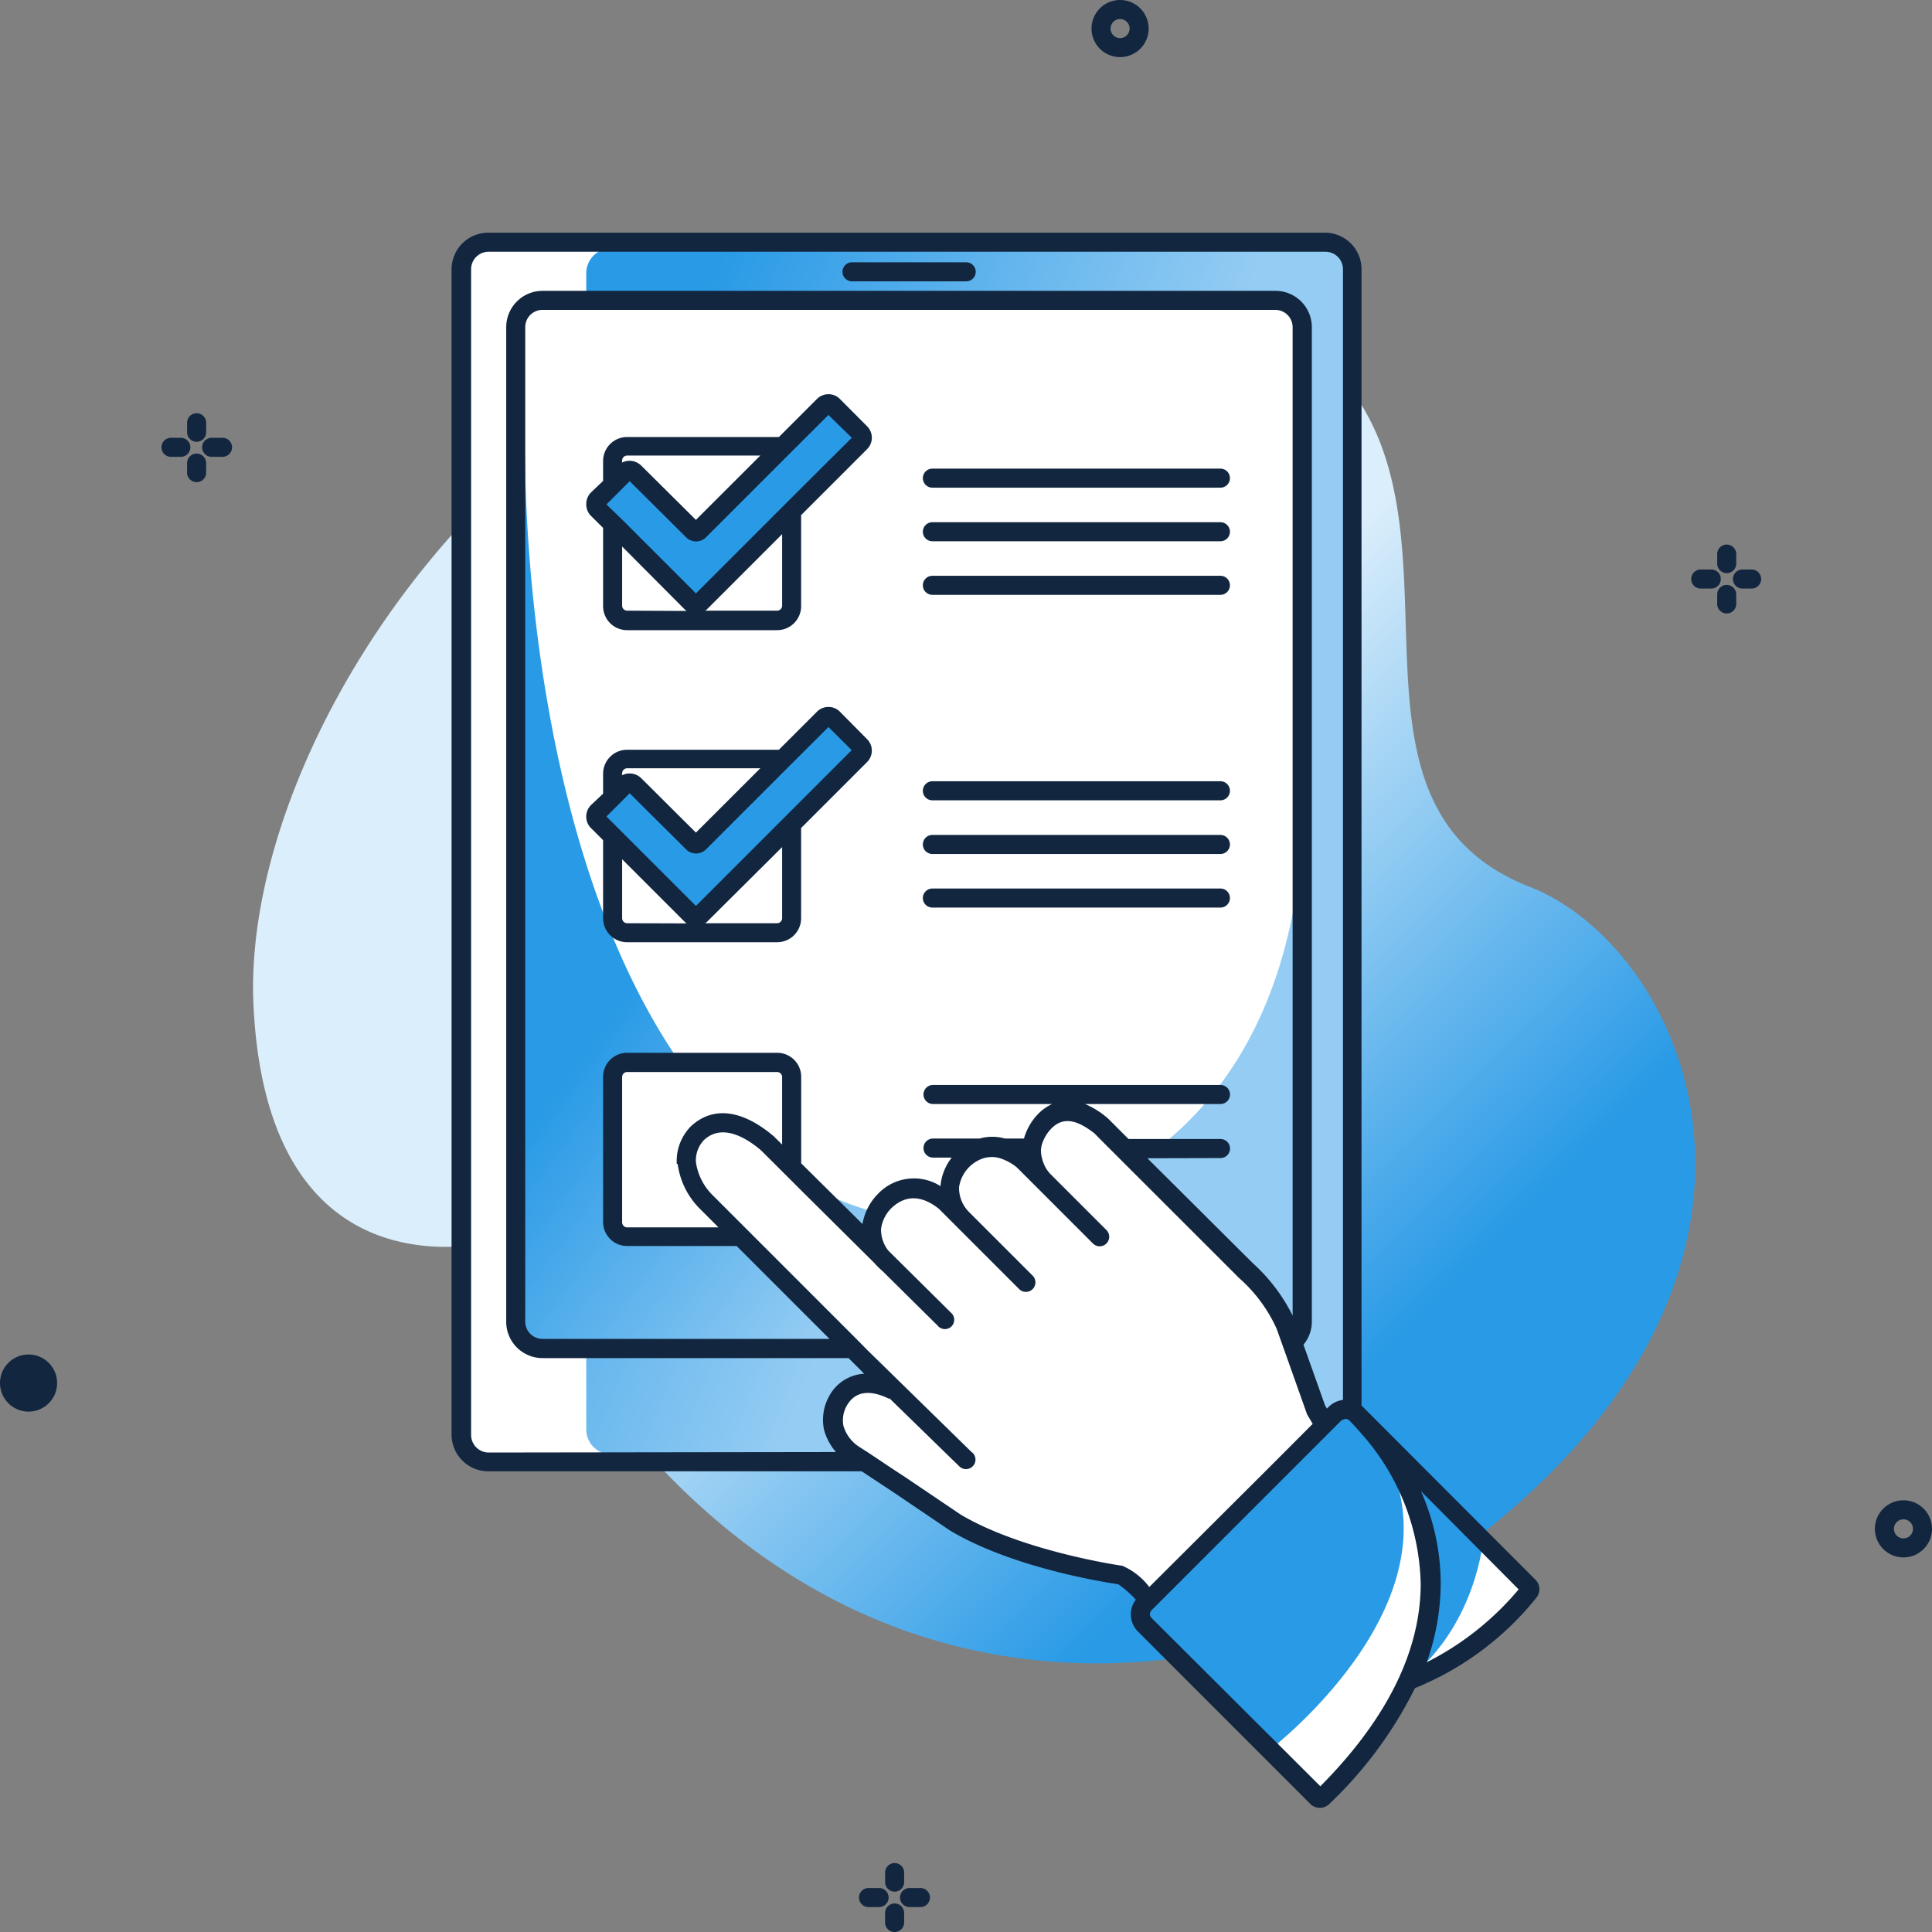 <svg id="tarea" xmlns="http://www.w3.org/2000/svg" xmlns:xlink="http://www.w3.org/1999/xlink" width="195" height="195" viewBox="0 0 195 195">
  <rect x="0" y="0" width="195" height="195" fill="#808080" stroke="none"/>
  <defs>
    <linearGradient id="linear-gradient" x1="-0.022" y1="0.91" x2="0.24" y2="1.182" gradientUnits="objectBoundingBox">
      <stop offset="0" stop-color="#dbeefb"/>
      <stop offset="1" stop-color="#299ae6"/>
    </linearGradient>
    <linearGradient id="linear-gradient-2" x1="-0.521" y1="1.101" x2="-0.018" y2="1.421" gradientUnits="objectBoundingBox">
      <stop offset="0" stop-color="#299ae6"/>
      <stop offset="1" stop-color="#94ccf3"/>
    </linearGradient>
    <linearGradient id="linear-gradient-3" x1="-0.413" y1="1.253" x2="-0.093" y2="1.528" xlink:href="#linear-gradient-2"/>
  </defs>
  <g id="Icon_44">
    <path id="Contour_42_" d="M106.063,184.925a2.738,2.738,0,0,0-2.882-1.412c-5.668.961-21.988,1.46-23.256-23.947-1.576-30.806,35.811-83.418,90.641-72.957,44.053,8.405,11.162,50.306,38.145,60.882,15.792,6.186,30.067,37.914-5,65.474-18.962,14.9-67.645,28.068-97.644-28.04Z" transform="translate(-54.335 -57.992)" fill="url(#linear-gradient)"/>
    <path id="Contour-2_39_" d="M2.882,433.291a2.882,2.882,0,1,1,2.882-2.882A2.882,2.882,0,0,1,2.882,433.291Zm0-3.842a.951.951,0,1,1,0,.019Z" transform="translate(0 -290.816)" fill="#12263f"/>
    <path id="Contour-3_39_" d="M347.409,5.764a2.882,2.882,0,1,1,2.882-2.882A2.882,2.882,0,0,1,347.409,5.764Zm0-3.842a.961.961,0,1,0,.961.961A.961.961,0,0,0,347.409,1.921Z" transform="translate(-234.357)" fill="#12263f"/>
    <path id="Contour-4_39_" d="M594.667,479.312a2.882,2.882,0,1,1,2.882-2.882A2.882,2.882,0,0,1,594.667,479.312Zm0-3.842a.961.961,0,1,0,.961.961A.961.961,0,0,0,594.667,475.469Z" transform="translate(-402.549 -322.12)" fill="#12263f"/>
    <g id="Group_39_" transform="translate(16.33 41.709)">
      <path id="Contour-5_39_" d="M53.95,139.144a.961.961,0,0,0-.961-.961h-.961a.961.961,0,1,0,0,1.921h.961A.961.961,0,0,0,53.95,139.144Z" transform="translate(-51.068 -135.705)" fill="#12263f"/>
      <path id="Contour-6_39_" d="M60.019,133.315a.961.961,0,0,0,.961-.961v-1.028a.963.963,0,0,0-1.921,0v1.028A.961.961,0,0,0,60.019,133.315Z" transform="translate(-56.503 -130.433)" fill="#12263f"/>
      <path id="Contour-7_39_" d="M65.893,138.183H64.856a.961.961,0,1,0,0,1.921h1.037a.961.961,0,1,0,0-1.921Z" transform="translate(-59.793 -135.705)" fill="#12263f"/>
      <path id="Contour-8_39_" d="M60.019,143.17a.961.961,0,0,0-.961.961v1.037a.964.964,0,0,0,1.921,0v-1.037A.961.961,0,0,0,60.019,143.17Z" transform="translate(-56.503 -139.097)" fill="#12263f"/>
    </g>
    <g id="Group-2_39_" transform="translate(170.726 54.965)">
      <path id="Contour-9_39_" d="M536.857,180.719a.961.961,0,0,0-.961-.961H534.86a.961.961,0,1,0,0,1.921H535.9A.96.96,0,0,0,536.857,180.719Z" transform="translate(-533.899 -177.241)" fill="#12263f"/>
      <path id="Contour-10_39_" d="M542.97,174.77a.961.961,0,0,0,.961-.961v-1.028a.963.963,0,0,0-1.921,0v1.028A.961.961,0,0,0,542.97,174.77Z" transform="translate(-539.416 -171.888)" fill="#12263f"/>
      <path id="Contour-11_39_" d="M548.926,179.758H547.85a.964.964,0,0,0,0,1.921h1.037a.961.961,0,0,0,0-1.921Z" transform="translate(-542.788 -177.241)" fill="#12263f"/>
      <path id="Contour-12_39_" d="M542.97,184.625a.961.961,0,0,0-.961.961v1.037a.964.964,0,0,0,1.921,0v-1.037A.961.961,0,0,0,542.97,184.625Z" transform="translate(-539.416 -180.552)" fill="#12263f"/>
    </g>
    <g id="Group-3_39_" transform="translate(86.732 188.045)">
      <path id="Contour-13_39_" d="M274.189,596.892a.961.961,0,0,0-.961-.961h-1.037a.961.961,0,1,0,0,1.921h1.037A.961.961,0,0,0,274.189,596.892Z" transform="translate(-271.23 -593.414)" fill="#12263f"/>
      <path id="Contour-14_39_" d="M280.332,590.942a.961.961,0,0,0,.961-.961v-1.028a.963.963,0,0,0-1.921,0v1.028A.961.961,0,0,0,280.332,590.942Z" transform="translate(-276.768 -588.06)" fill="#12263f"/>
      <path id="Contour-15_39_" d="M286.175,595.931h-1.037a.961.961,0,1,0,0,1.921h1.037a.961.961,0,1,0,0-1.921Z" transform="translate(-280.037 -593.414)" fill="#12263f"/>
      <path id="Contour-16_39_" d="M280.332,600.8a.961.961,0,0,0-.961.961v1.037a.964.964,0,0,0,1.921,0v-1.037A.961.961,0,0,0,280.332,600.8Z" transform="translate(-276.768 -596.724)" fill="#12263f"/>
    </g>
    <path id="Contour-17_39_" d="M148.271,78.374h84.465a2.728,2.728,0,0,1,2.728,2.728V198.121a2.728,2.728,0,0,1-2.728,2.728H148.271a2.728,2.728,0,0,1-2.728-2.728V81.1A2.728,2.728,0,0,1,148.271,78.374Z" transform="translate(-99.002 -53.312)" fill="#fff"/>
    <path id="Contour-18_39_" d="M187.563,78.374h72.256a2.517,2.517,0,0,1,2.517,2.517V197.583a2.517,2.517,0,0,1-2.517,2.517H187.563a2.517,2.517,0,0,1-2.517-2.517V80.891a2.516,2.516,0,0,1,2.517-2.517Z" transform="translate(-125.873 -53.312)" fill="url(#linear-gradient-2)"/>
    <path id="Contour-19_39_" d="M165.564,93.184h73.889a2.718,2.718,0,0,1,2.718,2.718V197.091a2.718,2.718,0,0,1-2.718,2.718H165.564a2.718,2.718,0,0,1-2.718-2.718V95.9A2.718,2.718,0,0,1,165.564,93.184Z" transform="translate(-110.772 -63.386)" fill="#fff"/>
    <path id="Contour-20_39_" d="M163.707,139.085s-1.124,50.681,23.678,71.756a30.076,30.076,0,0,0,28.923,5.6c10.662-3.506,23.794-12.641,25.8-36.31v48.731l-2.68,2.69H165.465l-2.709-2.718Z" transform="translate(-110.711 -94.609)" fill="url(#linear-gradient-3)"/>
    <path id="Contour-21_39_" d="M214.955,130.884a.643.643,0,0,1-.2.48l-16.119,16.109a.691.691,0,0,1-.961,0l-9.423-9.423a.664.664,0,0,1-.2-.48.643.643,0,0,1,.2-.48l2.738-2.747a.711.711,0,0,1,.48-.192.681.681,0,0,1,.48.2l5.888,5.86a.452.452,0,0,0,.639.005l.005-.005,12.574-12.564a.691.691,0,0,1,.961,0l2.738,2.747A.622.622,0,0,1,214.955,130.884Z" transform="translate(-127.916 -86.697)" fill="#299ae6"/>
    <path id="Contour-22_39_" d="M214.955,229.559a.643.643,0,0,1-.2.48l-16.119,16.119a.692.692,0,0,1-.961,0l-9.423-9.423a.664.664,0,0,1-.2-.48.643.643,0,0,1,.2-.48l2.738-2.747a.691.691,0,0,1,.961,0l5.888,5.869a.461.461,0,0,0,.644,0l12.574-12.555a.672.672,0,0,1,.951-.01l.01.01,2.738,2.747A.624.624,0,0,1,214.955,229.559Z" transform="translate(-127.916 -153.827)" fill="#299ae6"/>
    <g id="Grupo_883800" data-name="Grupo 883800" transform="translate(61.833 107.24)">
      <path id="Contour-23_39_" d="M194.827,335.365h15.149a1.46,1.46,0,0,1,1.46,1.46v14.659a1.46,1.46,0,0,1-1.46,1.46H194.827a1.46,1.46,0,0,1-1.46-1.46V336.825A1.46,1.46,0,0,1,194.827,335.365Z" transform="translate(-193.367 -335.365)" fill="#fff"/>
      <circle id="Contour-24_39_" cx="2.68" cy="2.68" r="2.68" transform="translate(27.713 31.709)" fill="#fff"/>
      <path id="Contour-25_39_" d="M293.9,457.921s-1.268-1.431-1.988-1.556c0,0-10.192-1.431-16.714-5.322l-5.764-3.842-4.534-2.987a4.7,4.7,0,0,1-1.921-2.67,3.918,3.918,0,0,1,.452-2.757c1.614-2.642,13.746-1.287,14.966-.682l17.444,15.485Z" transform="translate(-240.665 -404.646)" fill="#fff"/>
      <path id="Contour-26_38_" d="M243.822,385.2l-14.966-15.168s-7.464-6.426-10.653-11.258c-2.085-3.151-.961-5.034.471-6.033,0,0,3.112-1.182,5.226.375,4.121,3.036,9,10.048,11.642,11.585a5.448,5.448,0,0,1,1.767-5c2.421-2.181,5.764.394,5.764.394s.3-3.5,2.747-4.976,6.206,1.153,6.206,1.153-.183-2.987,1.374-4.083a4.107,4.107,0,0,1,4.563-.576c2.728,1.441,16.436,16.416,16.436,16.416l4.986,9.98,1.816,4.121,2.469-1.018,1.287.836,17.06,17.55a30.316,30.316,0,0,1-12.1,8.732,26.242,26.242,0,0,1-9.3,12.027l-.845-.836-16.935-16.945a3.844,3.844,0,0,1,.807-2.161c.9-1.46.307-.317.307-.317l-2.651-3.074Z" transform="translate(-209.481 -346.101)" fill="#fff"/>
    </g>
    <path id="Contour-27_38_" d="M373.467,479.258s21.45-16.33,10.442-31.959l-2.536-2.469-2,1.412-17.723,17.473s-1.451,1.921-.73,2.882,12.546,12.661,12.546,12.661Z" transform="translate(-245.372 -302.586)" fill="#299ae6"/>
    <path id="Contour-28_37_" d="M449.822,468.744s-.7,8.5-7.445,13.89c0,0,5.5-8.857-1.153-22.094Z" transform="translate(-300.133 -313.273)" fill="#299ae6"/>
    <g id="Group-4_31_" transform="translate(45.58 23.487)">
      <path id="Contour-29_35_" d="M210.653,124.915a1.6,1.6,0,0,0-1.162-.49,1.633,1.633,0,0,0-1.162.48l-3.842,3.842H189.165a2.421,2.421,0,0,0-2.421,2.421v2.008l-1.22,1.162a1.651,1.651,0,0,0-.48,1.21,1.624,1.624,0,0,0,.48,1.162l1.22,1.21v7.9a2.421,2.421,0,0,0,2.421,2.421H204.3a2.421,2.421,0,0,0,2.43-2.411v-9.2l6.657-6.657a1.633,1.633,0,0,0,.006-2.309l-.006-.006Zm-21.988,6.2a.509.509,0,0,1,.5-.5h13.448l-6.5,6.494-5.543-5.5a1.681,1.681,0,0,0-1.921-.279Zm.5,15.158a.509.509,0,0,1-.5-.5v-5.975l6.292,6.321a.956.956,0,0,0,.221.183Zm15.648-.5a.509.509,0,0,1-.509.5h-7.262a1.012,1.012,0,0,0,.231-.183l7.541-7.541Zm1.921-11.864-1.921,1.921-8.7,8.7-7.445-7.445-1.585-1.537,1.585-1.585.759-.759,5.7,5.668a1.422,1.422,0,0,0,2,0l7.685-7.685,1.45-1.45,3.227-3.218,2.354,2.306Z" transform="translate(-171.452 -108.124)" fill="#12263f"/>
      <path id="Contour-30_34_" d="M210.654,223.626a1.6,1.6,0,0,0-1.162-.49,1.633,1.633,0,0,0-1.162.48l-3.842,3.842H189.166a2.421,2.421,0,0,0-2.421,2.421v2.008l-1.23,1.162a1.643,1.643,0,0,0-.471,1.162,1.6,1.6,0,0,0,.48,1.153l1.22,1.22v7.9a2.421,2.421,0,0,0,2.421,2.4H204.3a2.421,2.421,0,0,0,2.43-2.411v-9.116l6.657-6.657a1.633,1.633,0,0,0,.006-2.309l-.006-.006Zm-21.988,6.2a.509.509,0,0,1,.5-.5h13.448l-6.5,6.494-5.543-5.514a1.681,1.681,0,0,0-1.921-.269Zm.5,15.139a.509.509,0,0,1-.5-.5v-5.956l6.292,6.292a1.328,1.328,0,0,0,.221.183Zm15.648-.5a.509.509,0,0,1-.509.5h-7.262a1.365,1.365,0,0,0,.231-.183l7.541-7.5Zm1.921-11.863-1.921,1.921-8.7,8.7-7.445-7.445-1.585-1.585,1.585-1.585.759-.759,5.7,5.668a1.422,1.422,0,0,0,2,0l7.685-7.685,1.451-1.45,3.227-3.218,2.344,2.334Z" transform="translate(-171.453 -175.27)" fill="#12263f"/>
      <path id="Contour-31_31_" d="M266.784,84.711h11.527a.961.961,0,1,0,0-1.921H266.784a.961.961,0,0,0,0,1.921Z" transform="translate(-226.401 -79.803)" fill="#12263f"/>
      <path id="Contour-32_31_" d="M292.348,149.837h29.01a.961.961,0,1,0,0-1.921h-29.01a.961.961,0,1,0,0,1.921Z" transform="translate(-243.79 -124.103)" fill="#12263f"/>
      <path id="Contour-33_30_" d="M292.348,166.75h29.01a.961.961,0,1,0,0-1.921h-29.01a.961.961,0,1,0,0,1.921Z" transform="translate(-243.79 -135.608)" fill="#12263f"/>
      <path id="Contour-34_26_" d="M292.348,183.662h29.01a.961.961,0,1,0,0-1.921h-29.01a.961.961,0,1,0,0,1.921Z" transform="translate(-243.79 -147.112)" fill="#12263f"/>
      <path id="Contour-35_23_" d="M292.348,248.518h29.01a.961.961,0,1,0,0-1.921h-29.01a.961.961,0,1,0,0,1.921Z" transform="translate(-243.79 -191.229)" fill="#12263f"/>
      <path id="Contour-36_22_" d="M292.348,265.461h29.01a.961.961,0,1,0,0-1.921h-29.01a.961.961,0,1,0,0,1.921Z" transform="translate(-243.79 -202.754)" fill="#12263f"/>
      <path id="Contour-37_21_" d="M321.319,280.452H292.348a.961.961,0,1,0,0,1.921h29.01a.961.961,0,1,0,0-1.921Z" transform="translate(-243.79 -214.258)" fill="#12263f"/>
      <path id="Contour-38_20_" d="M251.951,209.42l-17.435-17.463a.759.759,0,0,0-.135-.115V77.137a3.689,3.689,0,0,0-3.689-3.689H146.238a3.7,3.7,0,0,0-3.7,3.689V194.761a3.707,3.707,0,0,0,3.7,3.7h37.693l3.132,2.065,5.764,3.9c6.4,3.842,15.994,5.293,17,5.437a10.916,10.916,0,0,1,1.777,1.556,2.4,2.4,0,0,0-.509,1.479,2.468,2.468,0,0,0,.73,1.748l17.387,17.387a1.364,1.364,0,0,0,1.921,0,41.619,41.619,0,0,0,8.645-11.69,30.307,30.307,0,0,0,12.286-9.164,1.355,1.355,0,0,0-.115-1.758ZM146.286,196.567a1.777,1.777,0,0,1-1.777-1.777V77.137a1.767,1.767,0,0,1,1.767-1.767h84.465a1.767,1.767,0,0,1,1.767,1.767V191.255a2.526,2.526,0,0,0-1.441.7l-.173.173-.183-.288-2.19-6.158a3.63,3.63,0,0,0,.845-2.306V82.977a3.669,3.669,0,0,0-3.679-3.66H151.713a3.669,3.669,0,0,0-3.66,3.66v100.4a3.669,3.669,0,0,0,3.66,3.66h30.893l.615.615.961.961a4.284,4.284,0,0,0-3.5,2.2,4.927,4.927,0,0,0-.547,3.477,5.762,5.762,0,0,0,1.2,2.228Zm73.831-29.721a.961.961,0,1,0,0-1.921h-9.25l-2.056-2.056-.077-.067a8.536,8.536,0,0,0-2.267-1.412h13.65a.961.961,0,1,0,0-1.921H191.1a.961.961,0,0,0,0,1.921h12.055a4.807,4.807,0,0,0-1.374.961,5.877,5.877,0,0,0-1.47,2.526h-1.921a4.622,4.622,0,0,0-2.555,0H191.1a.961.961,0,0,0,0,1.921h1.921a5.429,5.429,0,0,0-1.134,2.834.406.406,0,0,0,0,.048,5,5,0,0,0-6.3.768,5.7,5.7,0,0,0-1.576,3.055l-6.186-6.128v-8.732a2.421,2.421,0,0,0-2.421-2.421H160.253a2.421,2.421,0,0,0-2.421,2.421V173.3a2.421,2.421,0,0,0,2.421,2.421h11.056l9.375,9.375H151.713a1.739,1.739,0,0,1-1.739-1.739V82.977a1.739,1.739,0,0,1,1.739-1.739h73.966a1.748,1.748,0,0,1,1.748,1.739v99.767a17.923,17.923,0,0,0-4.044-5.312l-10.615-10.567Zm-54.754.615a7.846,7.846,0,0,0,2.19,4.457l1.921,1.921h-9.222a.509.509,0,0,1-.5-.5V158.662a.509.509,0,0,1,.5-.5h15.139a.509.509,0,0,1,.509.5v6.82l-.845-.836c-3.208-2.718-6.186-3.074-8.405-.961a5,5,0,0,0-1.383,3.746ZM210.271,208c-.1,0-10.077-1.45-16.33-5.158l-5.764-3.89-.711-.461-2.882-1.921-.961-.615a3.785,3.785,0,0,1-1.537-2.094,3,3,0,0,1,.336-2.017c.326-.538,1.316-2.161,4.294-.692v-.077l5.639,5.495,1.412,1.374a.958.958,0,1,0,1.354-1.355l-.086-.058-9.7-9.491-.768-.749-1.153-1.172-9.375-9.375-1.921-1.921-3.285-3.285a5.85,5.85,0,0,1-1.633-3.285A2.988,2.988,0,0,1,168,165.04c1.787-1.681,4.15-.346,5.764,1.018l2.142,2.133,1.921,1.921,7.416,7.358a5.889,5.889,0,0,0,.778.768l5.571,5.514.077.086a.941.941,0,0,0,1.345-1.316l-6.4-6.34a3.44,3.44,0,0,1-.73-2.161,3.621,3.621,0,0,1,1.037-2.113c1.422-1.355,3.036-1.335,4.8.058l1.633,1.633,6.465,6.465a.961.961,0,1,0,1.364-1.354l-6.465-6.465a3.449,3.449,0,0,1-.961-2.44,3.631,3.631,0,0,1,2.3-2.882,2.88,2.88,0,0,1,2.008,0,5.162,5.162,0,0,1,1.527.865l7.685,7.685a.961.961,0,0,0,1.364-1.354l-5.7-5.7a3.383,3.383,0,0,1-.788-1.479,3.041,3.041,0,0,1-.125-.961,2.709,2.709,0,0,1,.269-.961,3.778,3.778,0,0,1,.788-1.162c1.134-1.143,2.478-.961,4.342.5l.653.663,1.921,1.921,11.642,11.633.326.336a15.075,15.075,0,0,1,3.842,5.158l.384,1.076.644,1.806,2.046,5.764.567.961-3.007,3.016-1.921,1.921L212.96,210.14a6.829,6.829,0,0,0-2.786-2.171Zm20.019,22.314-17.1-17.051a.539.539,0,0,1-.163-.384.548.548,0,0,1,.163-.394l14.044-14.044,1.921-1.921,3.227-3.227h.077a.554.554,0,0,1,.317-.115.529.529,0,0,1,.384.163c.346.346.759.8,1.22,1.335a23.542,23.542,0,0,1,5.975,15.216c-.038,6.782-3.458,13.65-10.163,20.393Zm10.643-12.488a24.166,24.166,0,0,0,1.441-7.925,23.162,23.162,0,0,0-2-9.443l9.865,9.923a29.356,29.356,0,0,1-9.4,7.416Z" transform="translate(-142.54 -73.448)" fill="#12263f"/>
    </g>
  </g>
</svg>
